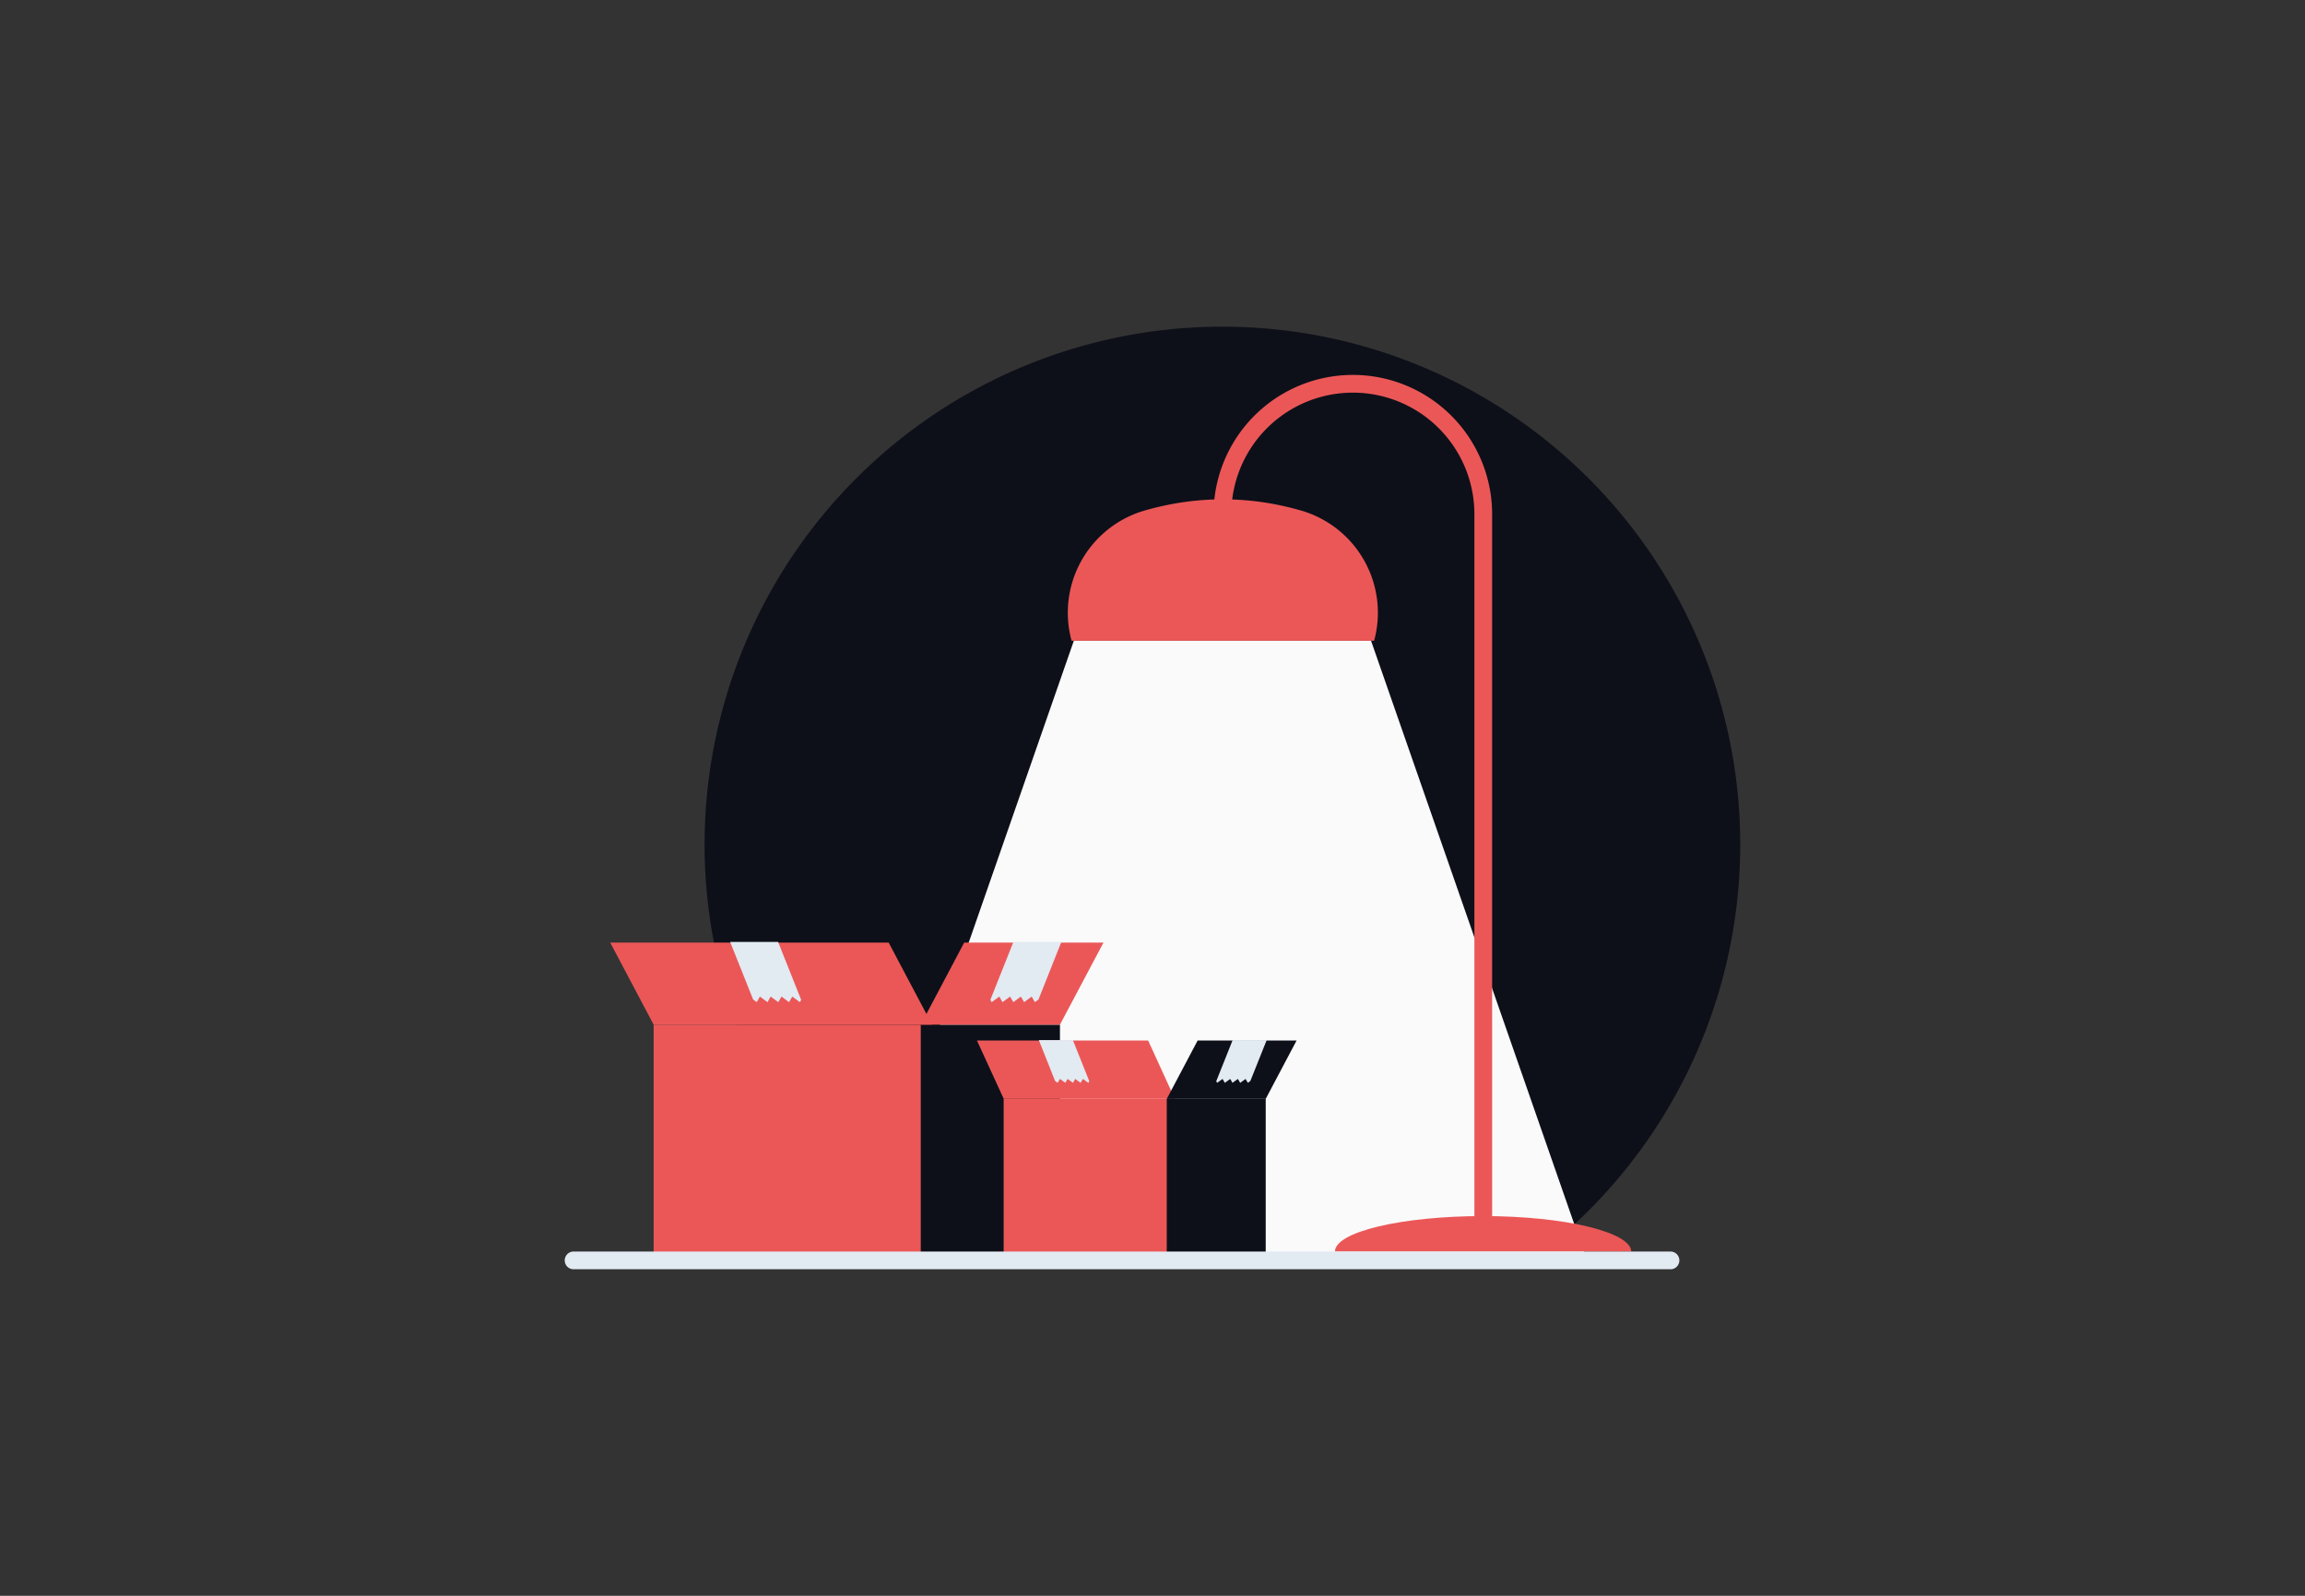 <svg id="Layer_1" data-name="Layer 1" xmlns="http://www.w3.org/2000/svg" viewBox="0 0 260 180"><rect x="0" y="0" width="260" height="180" fill="#333333" stroke="none"/><title>Flat Web Illustrations Pack - Scene 25</title><path d="M103.94,142.79a58.41,58.41,0,1,1,68.73-.61Z" fill="#0d1019"/><polygon points="179 142.17 96.78 142.17 121.13 72.27 154.65 72.27 179 142.17" fill="#fafafa"/><path d="M150.58,141.17c0-2.21,7.49-4,16.73-4S184,139,184,141.17Z" fill="#EB5757"/><path d="M155,72.27a12,12,0,0,0-8-14.61,31.84,31.84,0,0,0-9.06-1.34h0a31.91,31.91,0,0,0-9.07,1.34,12,12,0,0,0-8,14.61Z" fill="#EB5757"/><path d="M168.31,139.17h-2V58a13.71,13.71,0,1,0-27.42,0v8.82h-2V58a15.71,15.71,0,0,1,31.42,0Z" fill="#EB5757"/><rect x="73.73" y="115.58" width="31.41" height="25.81" fill="#EB5757"/><polygon points="68.83 106.32 100.24 106.32 105.14 115.58 73.73 115.58 68.83 106.32" fill="#EB5757"/><rect x="103.86" y="115.58" width="15.7" height="25.81" transform="translate(223.42 256.97) rotate(-180)" fill="#0d1019"/><polygon points="124.47 106.32 108.76 106.32 103.86 115.58 119.56 115.58 124.47 106.32" fill="#EB5757"/><polygon points="87.77 106.25 90.37 112.78 90.22 113.04 89.37 112.41 89 113.04 88.15 112.41 87.79 113.04 86.93 112.41 86.57 113.04 85.71 112.41 85.36 113.04 84.95 112.74 82.36 106.25 87.77 106.25" fill="#e2eaf2"/><polygon points="114.31 106.25 111.71 112.78 111.86 113.04 112.72 112.41 113.08 113.04 113.94 112.41 114.3 113.04 115.15 112.41 115.52 113.04 116.37 112.41 116.73 113.04 117.14 112.74 119.72 106.25 114.31 106.25" fill="#e2eaf2"/><rect x="113.21" y="123.95" width="19.31" height="18.34" fill="#EB5757"/><polygon points="110.2 117.37 129.51 117.37 132.52 123.95 113.22 123.95 110.2 117.37" fill="#EB5757"/><rect x="131.61" y="123.95" width="11.16" height="18.34" transform="translate(274.38 266.23) rotate(-180)" fill="#0d1019"/><polygon points="146.25 117.37 135.09 117.37 131.61 123.95 142.77 123.95 146.25 117.37" fill="#0d1019"/><polygon points="121.02 117.32 122.87 121.96 122.76 122.14 122.15 121.7 121.89 122.14 121.28 121.7 121.03 122.14 120.42 121.7 120.17 122.14 119.56 121.7 119.3 122.14 119.01 121.93 117.18 117.32 121.02 117.32" fill="#e2eaf2"/><polygon points="139.04 117.32 137.19 121.96 137.29 122.14 137.9 121.7 138.16 122.14 138.77 121.7 139.02 122.14 139.63 121.7 139.89 122.14 140.5 121.7 140.75 122.14 141.04 121.93 142.88 117.32 139.04 117.32" fill="#e2eaf2"/><path d="M188.43,143.17H64.7a1,1,0,0,1,0-2H188.43a1,1,0,0,1,0,2Z" fill="#e2eaf2"/></svg>